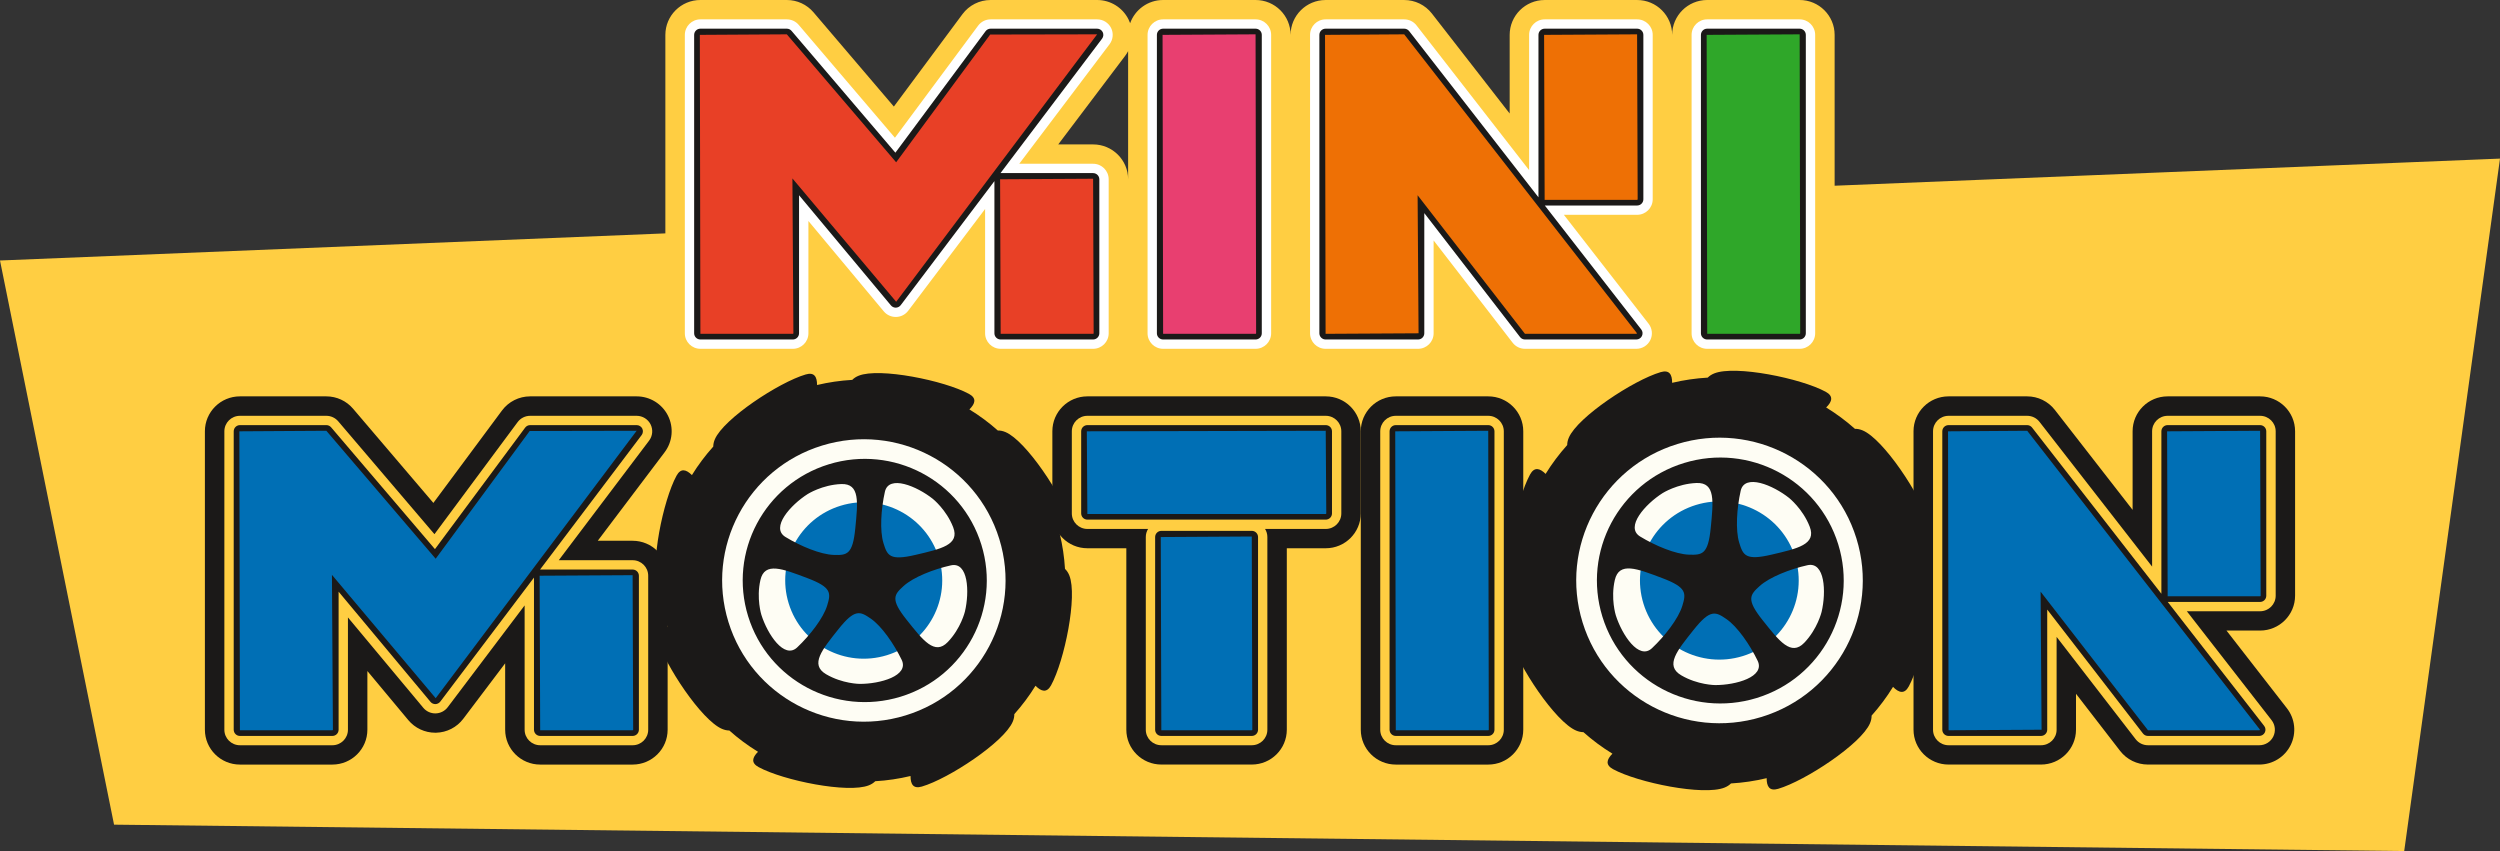 <svg width="235" height="80" viewBox="0 0 235 80" fill="none" xmlns="http://www.w3.org/2000/svg">
<rect x="0" y="0" width="235" height="80" fill="#333333" stroke="none"/>
<path fill-rule="evenodd" clip-rule="evenodd" d="M0 24.486L10.721 77.518L225.995 80L235 14.909L172.455 17.458V3.281C172.455 1.471 170.981 0 169.164 0H160.473C158.656 0 157.183 1.47 157.182 3.281C157.182 1.471 155.707 0.001 153.89 0.001H145.199C143.383 0.001 141.909 1.471 141.909 3.281V10.67L134.597 1.271C133.974 0.47 133.012 0.001 131.996 0.001H124.607C122.791 0.001 121.316 1.471 121.316 3.281C121.316 1.47 119.841 0 118.024 0H109.334C107.903 0 106.685 0.912 106.232 2.183C106.188 2.059 106.136 1.936 106.076 1.816C105.519 0.704 104.377 0 103.13 0H93.118C92.074 0 91.092 0.494 90.471 1.331L84.022 10.017L76.469 1.157C75.845 0.424 74.926 0 73.961 0H65.837C64.019 0 62.544 1.471 62.544 3.281V21.938L0 24.486ZM106.043 4.808C105.962 4.963 105.867 5.112 105.76 5.254L99.474 13.575H102.751C104.569 13.575 106.043 15.043 106.043 16.855V4.808Z" fill="#FFCE42"/>
<path fill-rule="evenodd" clip-rule="evenodd" d="M94.064 32.788C93.256 32.788 92.6 32.135 92.6 31.33V19.643L85.37 29.213C85.1 29.571 84.684 29.783 84.236 29.794C84.224 29.794 84.213 29.794 84.201 29.794C83.766 29.794 83.354 29.603 83.076 29.269L75.991 20.774V31.33C75.991 32.135 75.335 32.788 74.529 32.788H65.838C65.03 32.788 64.375 32.135 64.375 31.33V3.28C64.375 2.474 65.03 1.82 65.838 1.82H73.963C74.391 1.82 74.799 2.009 75.076 2.335L84.123 12.947L91.944 2.412C92.219 2.04 92.654 1.82 93.119 1.82H103.131C103.686 1.82 104.193 2.133 104.442 2.629C104.688 3.122 104.634 3.714 104.3 4.155L95.809 15.394H102.753C103.561 15.394 104.216 16.048 104.216 16.854V31.33C104.216 32.135 103.561 32.788 102.753 32.788H94.064Z" fill="white"/>
<path fill-rule="evenodd" clip-rule="evenodd" d="M94.061 31.912C93.738 31.912 93.475 31.651 93.475 31.33V17.026L84.666 28.688C84.557 28.829 84.391 28.915 84.212 28.92C84.208 28.92 84.202 28.92 84.198 28.92C84.025 28.92 83.858 28.841 83.749 28.709L75.11 18.353V31.33C75.11 31.651 74.849 31.912 74.526 31.912H65.835C65.514 31.912 65.25 31.651 65.25 31.33V3.279C65.25 2.958 65.514 2.695 65.835 2.695H73.96C74.13 2.695 74.294 2.77 74.405 2.902L84.166 14.353L92.645 2.932C92.755 2.783 92.931 2.695 93.117 2.695H103.129C103.351 2.695 103.554 2.822 103.654 3.018C103.751 3.216 103.729 3.453 103.597 3.63L94.047 16.271C94.052 16.271 102.75 16.271 102.75 16.271C103.072 16.271 103.337 16.531 103.337 16.853V31.33C103.337 31.651 103.072 31.912 102.75 31.912H94.061Z" fill="#1B1918"/>
<path fill-rule="evenodd" clip-rule="evenodd" d="M65.837 31.38L65.785 3.278L73.961 3.227L84.238 15.255L93.076 3.247L103.13 3.227L84.24 28.366L74.487 16.771L74.579 31.329C74.579 31.355 74.556 31.38 74.527 31.38H65.837ZM94.062 31.38L94.01 16.852L102.752 16.801L102.803 31.329C102.803 31.355 102.78 31.38 102.752 31.38H94.062Z" fill="#E84026"/>
<path fill-rule="evenodd" clip-rule="evenodd" d="M201.905 71.868C200.882 71.868 199.919 71.396 199.294 70.589L195.144 65.215V68.588C195.144 70.399 193.671 71.868 191.852 71.868H183.162C181.346 71.868 179.871 70.399 179.871 68.588V40.538C179.871 38.728 181.346 37.258 183.162 37.258H190.552C191.567 37.258 192.529 37.727 193.153 38.528L200.465 47.927V40.538C200.465 38.728 201.938 37.258 203.755 37.258H212.445C214.263 37.258 215.738 38.728 215.738 40.538V55.994C215.738 57.804 214.263 59.273 212.445 59.273H209.289L214.972 66.579C215.742 67.568 215.879 68.906 215.326 70.032C214.773 71.155 213.628 71.868 212.37 71.868H201.905Z" fill="#1B1918"/>
<path fill-rule="evenodd" clip-rule="evenodd" d="M50.778 71.87C48.959 71.87 47.485 70.401 47.485 68.59V62.353L43.544 67.569C42.94 68.37 42.001 68.851 40.993 68.875C40.967 68.876 40.941 68.876 40.915 68.876C39.937 68.876 39.01 68.443 38.382 67.692L34.534 63.077V68.59C34.534 70.401 33.06 71.87 31.242 71.87H22.552C20.734 71.87 19.26 70.401 19.26 68.59V40.539C19.26 38.729 20.734 37.258 22.552 37.258H30.676C31.642 37.258 32.56 37.682 33.184 38.414L40.737 47.275L47.186 38.589C47.807 37.752 48.789 37.258 49.833 37.258H59.845C61.092 37.258 62.235 37.962 62.791 39.074C63.348 40.187 63.225 41.518 62.475 42.512L56.189 50.832H59.467C61.285 50.832 62.758 52.301 62.758 54.113V68.59C62.758 70.401 61.285 71.87 59.467 71.87L50.778 71.87Z" fill="#1B1918"/>
<path fill-rule="evenodd" clip-rule="evenodd" d="M50.779 70.053C49.971 70.053 49.315 69.401 49.315 68.596V56.908L42.085 66.479C41.815 66.836 41.399 67.048 40.95 67.06C40.939 67.06 40.928 67.06 40.916 67.06C40.481 67.06 40.069 66.868 39.791 66.535L32.706 58.04V68.596C32.706 69.401 32.05 70.053 31.244 70.053H22.553C21.744 70.053 21.09 69.401 21.09 68.596V40.545C21.09 39.739 21.744 39.086 22.553 39.086H30.677C31.105 39.086 31.514 39.275 31.791 39.6L40.838 50.213L48.658 39.677C48.933 39.306 49.369 39.086 49.834 39.086H59.846C60.401 39.086 60.908 39.399 61.156 39.894C61.403 40.388 61.349 40.98 61.015 41.421L52.524 52.66H59.468C60.276 52.66 60.931 53.314 60.931 54.119V68.596C60.931 69.401 60.276 70.053 59.468 70.053H50.779Z" fill="#FFCE42"/>
<path fill-rule="evenodd" clip-rule="evenodd" d="M50.78 69.178C50.456 69.178 50.194 68.916 50.194 68.595V54.292L41.385 65.954C41.276 66.095 41.109 66.181 40.931 66.186C40.926 66.186 40.921 66.186 40.917 66.186C40.744 66.186 40.577 66.107 40.468 65.975L31.829 55.618V68.595C31.829 68.916 31.568 69.178 31.245 69.178H22.554C22.232 69.178 21.969 68.916 21.969 68.595V40.545C21.969 40.224 22.232 39.961 22.554 39.961H30.679C30.849 39.961 31.013 40.036 31.124 40.167L40.885 51.619L49.364 40.197C49.474 40.048 49.65 39.961 49.835 39.961H59.847C60.069 39.961 60.273 40.087 60.373 40.283C60.47 40.481 60.448 40.719 60.316 40.895L50.766 53.537C50.771 53.537 59.469 53.537 59.469 53.537C59.791 53.537 60.056 53.797 60.056 54.119V68.595C60.056 68.916 59.791 69.178 59.469 69.178H50.78Z" fill="#1B1918"/>
<path d="M22.552 68.645L22.5 40.544L30.676 40.492L40.953 52.521L49.791 40.513L59.845 40.492L40.955 65.631L31.202 54.037L31.294 68.595C31.294 68.621 31.271 68.645 31.242 68.645H22.552ZM50.777 68.645L50.725 54.118L59.466 54.067L59.518 68.595C59.518 68.621 59.495 68.645 59.466 68.645H50.777Z" fill="url(#paint0_linear_540_6109)"/>
<path fill-rule="evenodd" clip-rule="evenodd" d="M201.91 70.053C201.455 70.053 201.027 69.843 200.75 69.484L193.321 59.868V68.595C193.321 69.4 192.665 70.053 191.856 70.053H183.167C182.361 70.053 181.705 69.4 181.705 68.595V40.544C181.705 39.738 182.361 39.086 183.167 39.086H190.556C191.008 39.086 191.435 39.295 191.711 39.651L202.298 53.259V40.544C202.298 39.738 202.953 39.086 203.76 39.086H212.45C213.259 39.086 213.914 39.738 213.914 40.544V56.001C213.914 56.804 213.259 57.458 212.45 57.458H205.563L213.533 67.701C213.874 68.141 213.934 68.736 213.69 69.234C213.444 69.737 212.934 70.053 212.375 70.053H201.91Z" fill="#FFCE42"/>
<path fill-rule="evenodd" clip-rule="evenodd" d="M201.905 69.178C201.722 69.178 201.55 69.094 201.44 68.95L192.439 57.298V68.595C192.439 68.915 192.174 69.178 191.851 69.178H183.162C182.84 69.178 182.576 68.915 182.576 68.595V40.544C182.576 40.222 182.84 39.961 183.162 39.961H190.551C190.73 39.961 190.901 40.044 191.012 40.187L203.17 55.814V40.544C203.17 40.222 203.432 39.961 203.754 39.961H212.445C212.768 39.961 213.03 40.222 213.03 40.544V56.001C213.03 56.322 212.768 56.583 212.445 56.583H203.767L212.833 68.237C212.971 68.413 212.993 68.651 212.895 68.851C212.797 69.052 212.594 69.178 212.37 69.178H201.905Z" fill="#1B1918"/>
<path d="M203.76 56.051L203.708 40.544L212.45 40.492L212.503 56C212.503 56.028 212.479 56.051 212.45 56.051H203.76ZM201.91 68.645L191.817 55.616L191.908 68.594L183.167 68.645L183.115 40.544L190.556 40.492L212.417 68.564C212.428 68.577 212.43 68.6 212.421 68.617C212.413 68.633 212.396 68.645 212.375 68.645H201.91Z" fill="url(#paint1_linear_540_6109)"/>
<path fill-rule="evenodd" clip-rule="evenodd" d="M109.166 71.867C107.349 71.867 105.875 70.399 105.875 68.588V51.536H102.213C100.396 51.536 98.922 50.066 98.922 48.255V40.537C98.922 38.726 100.396 37.258 102.213 37.258H124.62C126.437 37.258 127.912 38.726 127.912 40.537V48.255C127.912 50.066 126.437 51.536 124.62 51.536H120.96V68.588C120.96 70.399 119.486 71.867 117.668 71.867H109.166Z" fill="#1B1918"/>
<path fill-rule="evenodd" clip-rule="evenodd" d="M109.167 70.052C108.36 70.052 107.705 69.399 107.705 68.595V50.483C107.705 50.203 107.783 49.942 107.92 49.721H102.214C101.408 49.721 100.752 49.067 100.752 48.262V40.543C100.752 39.739 101.408 39.086 102.214 39.086H124.621C125.43 39.086 126.084 39.739 126.084 40.543V48.262C126.084 49.067 125.43 49.721 124.621 49.721H118.916C119.053 49.942 119.132 50.203 119.132 50.483V68.595C119.132 69.399 118.478 70.052 117.669 70.052H109.167Z" fill="#FFCE42"/>
<path fill-rule="evenodd" clip-rule="evenodd" d="M102.215 48.845C101.893 48.845 101.631 48.584 101.631 48.262V40.543C101.631 40.222 101.893 39.961 102.215 39.961H124.622C124.945 39.961 125.207 40.222 125.207 40.543V48.262C125.207 48.584 124.945 48.845 124.622 48.845H102.215ZM109.168 69.178C108.845 69.178 108.583 68.916 108.583 68.595V50.483C108.583 50.161 108.845 49.9 109.168 49.9H117.67C117.993 49.9 118.256 50.161 118.256 50.483V68.595C118.256 68.916 117.993 69.178 117.67 69.178H109.168Z" fill="#1B1918"/>
<path d="M102.212 48.313L102.162 40.543L124.618 40.492L124.67 48.261C124.67 48.29 124.646 48.313 124.618 48.313H102.212ZM109.165 68.644L109.113 50.483L117.666 50.431L117.718 68.594C117.718 68.622 117.694 68.644 117.666 68.644H109.165Z" fill="url(#paint2_linear_540_6109)"/>
<path fill-rule="evenodd" clip-rule="evenodd" d="M131.205 71.87C129.388 71.87 127.914 70.401 127.914 68.59V40.539C127.914 38.729 129.388 37.258 131.205 37.258H139.896C141.712 37.258 143.187 38.729 143.187 40.539V68.59C143.187 70.401 141.712 71.87 139.896 71.87H131.205Z" fill="#1B1918"/>
<path fill-rule="evenodd" clip-rule="evenodd" d="M131.206 70.053C130.398 70.053 129.742 69.401 129.742 68.596V40.545C129.742 39.739 130.398 39.086 131.206 39.086H139.896C140.703 39.086 141.358 39.739 141.358 40.545V68.596C141.358 69.401 140.703 70.053 139.896 70.053H131.206Z" fill="#FFCE42"/>
<path fill-rule="evenodd" clip-rule="evenodd" d="M131.205 69.178C130.881 69.178 130.619 68.916 130.619 68.595V40.545C130.619 40.224 130.881 39.961 131.205 39.961H139.895C140.218 39.961 140.48 40.224 140.48 40.545V68.595C140.48 68.916 140.218 69.178 139.895 69.178H131.205Z" fill="#1B1918"/>
<path d="M131.204 68.645L131.152 40.544L139.894 40.492L139.946 68.595C139.946 68.621 139.923 68.645 139.894 68.645H131.204Z" fill="url(#paint3_linear_540_6109)"/>
<path fill-rule="evenodd" clip-rule="evenodd" d="M91.123 38.485C92.081 39.071 92.973 39.736 93.796 40.468C94.018 40.462 94.257 40.506 94.519 40.617C96.449 41.432 99.887 46.604 100.634 49.127C100.873 49.938 100.411 50.194 99.62 50.19C99.878 51.261 100.043 52.36 100.109 53.474C100.271 53.627 100.409 53.826 100.516 54.09C101.303 56.028 100.064 62.106 98.802 64.416C98.397 65.156 97.889 65.015 97.337 64.46C96.748 65.416 96.08 66.308 95.345 67.13C95.35 67.35 95.306 67.585 95.196 67.843C94.377 69.767 89.188 73.193 86.656 73.936C85.848 74.174 85.589 73.721 85.59 72.944C84.508 73.204 83.398 73.37 82.273 73.435C82.122 73.587 81.929 73.718 81.675 73.819C79.731 74.603 73.631 73.368 71.313 72.11C70.578 71.712 70.709 71.213 71.252 70.668C70.285 70.077 69.384 69.406 68.555 68.667C68.345 68.667 68.12 68.622 67.874 68.518C65.944 67.702 62.506 62.531 61.759 60.008C61.523 59.209 61.969 58.948 62.738 58.945C62.478 57.862 62.313 56.752 62.249 55.627C62.102 55.479 61.977 55.289 61.877 55.045C61.091 53.107 62.33 47.029 63.592 44.718C63.992 43.986 64.493 44.117 65.04 44.658C65.633 43.698 66.306 42.803 67.047 41.978C67.047 41.767 67.092 41.54 67.197 41.292C68.016 39.368 73.205 35.942 75.737 35.199C76.545 34.961 76.804 35.414 76.803 36.191C77.883 35.934 78.991 35.772 80.113 35.708C80.264 35.552 80.46 35.419 80.718 35.316C82.662 34.532 88.762 35.767 91.08 37.024C91.823 37.428 91.68 37.933 91.123 38.485Z" fill="#1B1918"/>
<path fill-rule="evenodd" clip-rule="evenodd" d="M77.283 41.88C70.254 44.036 66.31 51.466 68.474 58.47C70.638 65.474 78.093 69.405 85.123 67.249C92.151 65.091 96.095 57.663 93.931 50.658C91.767 43.654 84.312 39.723 77.283 41.88Z" fill="#FEFDF4"/>
<path d="M79.019 47.538C75.125 48.733 72.94 52.848 74.139 56.728C75.338 60.608 79.468 62.786 83.362 61.591C87.255 60.397 89.441 56.281 88.242 52.401C87.043 48.521 82.912 46.343 79.019 47.538Z" fill="url(#paint4_linear_540_6109)"/>
<path fill-rule="evenodd" clip-rule="evenodd" d="M87.686 46.893C87.686 46.893 88.959 47.907 89.599 49.563C90.239 51.22 88.465 51.595 86.052 52.16C83.64 52.726 83.406 52.23 83.046 51.056C82.685 49.88 82.815 47.847 83.181 46.224C83.548 44.602 86.185 45.7 87.686 46.893ZM75.92 46.442C75.92 46.442 77.295 45.569 79.074 45.501C80.854 45.433 80.638 47.226 80.395 49.684C80.153 52.141 79.608 52.202 78.374 52.162C77.142 52.123 75.253 51.343 73.831 50.474C72.407 49.605 74.302 47.472 75.92 46.442ZM71.57 57.798C71.57 57.798 71.082 56.249 71.48 54.518C71.877 52.789 73.558 53.463 75.877 54.337C78.194 55.21 78.112 55.751 77.752 56.926C77.392 58.102 76.146 59.716 74.933 60.858C73.719 62.001 72.147 59.623 71.57 57.798ZM80.809 64.286C80.809 64.286 79.178 64.277 77.646 63.373C76.113 62.469 77.271 61.079 78.812 59.144C80.352 57.21 80.844 57.454 81.858 58.153C82.872 58.852 84.035 60.528 84.758 62.026C85.481 63.525 82.729 64.294 80.809 64.286ZM90.702 57.489C90.702 57.489 90.323 59.069 89.092 60.351C87.861 61.633 86.764 60.195 85.223 58.261C83.683 56.326 84.032 55.905 84.946 55.079C85.859 54.253 87.76 53.505 89.389 53.143C91.018 52.782 91.145 55.627 90.702 57.489ZM77.911 43.642C71.858 45.499 68.461 51.897 70.325 57.929C72.189 63.961 78.61 67.346 84.663 65.489C90.716 63.632 94.113 57.233 92.249 51.202C90.385 45.169 83.965 41.785 77.911 43.642Z" fill="#1B1918"/>
<path fill-rule="evenodd" clip-rule="evenodd" d="M171.66 38.304C172.629 38.897 173.531 39.569 174.363 40.31C174.588 40.304 174.829 40.348 175.094 40.46C177.046 41.285 180.522 46.514 181.277 49.065C181.519 49.885 181.052 50.144 180.252 50.139C180.513 51.223 180.68 52.334 180.747 53.46C180.91 53.615 181.05 53.816 181.158 54.083C181.954 56.042 180.701 62.189 179.424 64.524C179.015 65.273 178.502 65.129 177.944 64.568C177.348 65.535 176.673 66.437 175.93 67.268C175.934 67.49 175.89 67.728 175.779 67.989C174.951 69.935 169.704 73.398 167.144 74.15C166.327 74.391 166.065 73.933 166.065 73.147C164.971 73.41 163.849 73.577 162.712 73.643C162.56 73.797 162.364 73.929 162.108 74.032C160.142 74.825 153.974 73.576 151.63 72.304C150.887 71.901 151.019 71.397 151.568 70.846C150.591 70.248 149.68 69.57 148.841 68.823C148.628 68.822 148.401 68.776 148.153 68.672C146.2 67.847 142.725 62.618 141.97 60.067C141.731 59.259 142.182 58.995 142.96 58.992C142.697 57.897 142.53 56.775 142.465 55.637C142.316 55.487 142.189 55.296 142.089 55.049C141.294 53.09 142.546 46.943 143.823 44.607C144.228 43.867 144.734 43.999 145.287 44.546C145.887 43.575 146.568 42.67 147.317 41.836C147.316 41.622 147.362 41.393 147.468 41.143C148.296 39.197 153.543 35.733 156.103 34.981C156.92 34.741 157.182 35.199 157.181 35.985C158.273 35.725 159.393 35.561 160.527 35.496C160.681 35.339 160.879 35.205 161.139 35.1C163.105 34.307 169.273 35.556 171.617 36.827C172.368 37.235 172.224 37.747 171.66 38.304Z" fill="#1B1918"/>
<path fill-rule="evenodd" clip-rule="evenodd" d="M157.671 41.739C150.564 43.919 146.575 51.431 148.764 58.513C150.952 65.595 158.49 69.57 165.598 67.389C172.704 65.208 176.693 57.696 174.504 50.614C172.316 43.532 164.778 39.557 157.671 41.739Z" fill="#FEFDF4"/>
<path d="M159.423 47.464C155.485 48.672 153.276 52.833 154.489 56.756C155.701 60.679 159.877 62.882 163.814 61.673C167.751 60.465 169.96 56.304 168.748 52.381C167.536 48.458 163.36 46.256 159.423 47.464Z" fill="url(#paint5_linear_540_6109)"/>
<path fill-rule="evenodd" clip-rule="evenodd" d="M168.179 46.81C168.179 46.81 169.467 47.836 170.114 49.51C170.761 51.185 168.968 51.564 166.528 52.135C164.089 52.708 163.852 52.207 163.488 51.019C163.123 49.831 163.255 47.774 163.625 46.133C163.996 44.493 166.662 45.603 168.179 46.81ZM156.283 46.353C156.283 46.353 157.673 45.471 159.472 45.402C161.271 45.333 161.053 47.146 160.808 49.632C160.563 52.117 160.011 52.178 158.765 52.138C157.518 52.098 155.608 51.31 154.17 50.431C152.731 49.551 154.647 47.395 156.283 46.353ZM151.885 57.837C151.885 57.837 151.391 56.27 151.793 54.52C152.195 52.771 153.894 53.453 156.239 54.337C158.583 55.22 158.499 55.767 158.136 56.955C157.772 58.144 156.511 59.776 155.284 60.931C154.058 62.087 152.468 59.681 151.885 57.837ZM161.226 64.397C161.226 64.397 159.578 64.388 158.028 63.474C156.478 62.56 157.649 61.154 159.207 59.197C160.764 57.242 161.261 57.488 162.287 58.195C163.313 58.902 164.488 60.596 165.219 62.112C165.95 63.627 163.167 64.405 161.226 64.397ZM171.229 57.523C171.229 57.523 170.846 59.121 169.602 60.418C168.357 61.714 167.248 60.26 165.69 58.304C164.132 56.348 164.485 55.922 165.409 55.087C166.333 54.252 168.255 53.495 169.902 53.13C171.549 52.765 171.678 55.641 171.229 57.523ZM158.296 43.523C152.176 45.401 148.741 51.87 150.626 57.969C152.511 64.067 159.003 67.49 165.123 65.613C171.244 63.735 174.679 57.266 172.794 51.167C170.909 45.067 164.417 41.645 158.296 43.523Z" fill="#1B1918"/>
<path fill-rule="evenodd" clip-rule="evenodd" d="M143.349 32.788C142.895 32.788 142.467 32.578 142.19 32.219L134.76 22.603V31.329C134.76 32.134 134.104 32.788 133.296 32.788H124.607C123.8 32.788 123.145 32.134 123.145 31.329V3.278C123.145 2.473 123.8 1.82 124.607 1.82H131.996C132.448 1.82 132.875 2.029 133.151 2.385L143.737 15.993V3.278C143.737 2.473 144.393 1.82 145.199 1.82H153.889C154.698 1.82 155.354 2.473 155.354 3.278V18.735C155.354 19.539 154.698 20.192 153.889 20.192H147.003L154.973 30.435C155.314 30.875 155.374 31.47 155.129 31.969C154.883 32.471 154.374 32.788 153.815 32.788H143.349Z" fill="white"/>
<path fill-rule="evenodd" clip-rule="evenodd" d="M143.35 31.912C143.167 31.912 142.995 31.828 142.885 31.684L133.884 20.032V31.329C133.884 31.649 133.62 31.912 133.296 31.912H124.607C124.285 31.912 124.021 31.649 124.021 31.329V3.279C124.021 2.957 124.285 2.695 124.607 2.695H131.996C132.176 2.695 132.346 2.779 132.458 2.921L144.615 18.548V3.279C144.615 2.957 144.878 2.695 145.2 2.695H153.89C154.213 2.695 154.476 2.957 154.476 3.279V18.735C154.476 19.056 154.213 19.318 153.89 19.318H145.212L154.279 30.972C154.417 31.147 154.439 31.386 154.341 31.585C154.242 31.786 154.04 31.912 153.815 31.912H143.35Z" fill="#1B1918"/>
<path fill-rule="evenodd" clip-rule="evenodd" d="M145.197 18.785L145.145 3.278L153.887 3.227L153.94 18.735C153.94 18.762 153.916 18.785 153.887 18.785H145.197ZM143.347 31.379L133.255 18.351L133.345 31.329L124.605 31.379L124.553 3.278L131.994 3.227L153.854 31.298C153.866 31.312 153.868 31.334 153.859 31.352C153.851 31.368 153.833 31.379 153.813 31.379H143.347Z" fill="#EE7005"/>
<path fill-rule="evenodd" clip-rule="evenodd" d="M160.473 32.788C159.666 32.788 159.01 32.135 159.01 31.33V3.28C159.01 2.474 159.666 1.82 160.473 1.82H169.163C169.971 1.82 170.626 2.474 170.626 3.28V31.33C170.626 32.135 169.971 32.788 169.163 32.788H160.473Z" fill="white"/>
<path fill-rule="evenodd" clip-rule="evenodd" d="M160.473 31.912C160.149 31.912 159.887 31.651 159.887 31.33V3.279C159.887 2.958 160.149 2.695 160.473 2.695H169.163C169.486 2.695 169.747 2.958 169.747 3.279V31.33C169.747 31.651 169.486 31.912 169.163 31.912H160.473Z" fill="#1B1918"/>
<path fill-rule="evenodd" clip-rule="evenodd" d="M160.478 31.38L160.426 3.278L169.168 3.227L169.22 31.329C169.22 31.355 169.196 31.38 169.168 31.38H160.478Z" fill="#2FA729"/>
<path fill-rule="evenodd" clip-rule="evenodd" d="M109.335 32.788C108.527 32.788 107.871 32.135 107.871 31.33V3.28C107.871 2.474 108.527 1.82 109.335 1.82H118.025C118.832 1.82 119.487 2.474 119.487 3.28V31.33C119.487 32.135 118.832 32.788 118.025 32.788H109.335Z" fill="white"/>
<path fill-rule="evenodd" clip-rule="evenodd" d="M109.334 31.912C109.01 31.912 108.748 31.651 108.748 31.33V3.279C108.748 2.958 109.01 2.695 109.334 2.695H118.024C118.347 2.695 118.608 2.958 118.608 3.279V31.33C118.608 31.651 118.347 31.912 118.024 31.912H109.334Z" fill="#1B1918"/>
<path fill-rule="evenodd" clip-rule="evenodd" d="M109.333 31.38L109.281 3.278L118.023 3.227L118.075 31.329C118.075 31.355 118.052 31.38 118.023 31.38H109.333Z" fill="#E83F70"/>
<defs>
<linearGradient id="paint0_linear_540_6109" x1="-105.259" y1="-91.292" x2="-105.259" y2="-119.445" gradientUnits="userSpaceOnUse">
<stop stop-color="#006FB5"/>
<stop offset="1" stop-color="#00B2E7"/>
</linearGradient>
<linearGradient id="paint1_linear_540_6109" x1="-265.868" y1="-91.293" x2="-265.868" y2="-119.445" gradientUnits="userSpaceOnUse">
<stop stop-color="#006FB5"/>
<stop offset="1" stop-color="#00B2E7"/>
</linearGradient>
<linearGradient id="paint2_linear_540_6109" x1="-184.923" y1="-91.293" x2="-184.923" y2="-119.445" gradientUnits="userSpaceOnUse">
<stop stop-color="#006FB5"/>
<stop offset="1" stop-color="#00B2E7"/>
</linearGradient>
<linearGradient id="paint3_linear_540_6109" x1="-213.909" y1="-91.292" x2="-213.909" y2="-119.445" gradientUnits="userSpaceOnUse">
<stop stop-color="#006FB5"/>
<stop offset="1" stop-color="#00B2E7"/>
</linearGradient>
<linearGradient id="paint4_linear_540_6109" x1="-156.569" y1="-98.019" x2="-156.569" y2="-112.726" gradientUnits="userSpaceOnUse">
<stop stop-color="#006FB5"/>
<stop offset="1" stop-color="#00B2E7"/>
</linearGradient>
<linearGradient id="paint5_linear_540_6109" x1="-236.912" y1="-97.933" x2="-236.912" y2="-112.804" gradientUnits="userSpaceOnUse">
<stop stop-color="#006FB5"/>
<stop offset="1" stop-color="#00B2E7"/>
</linearGradient>
</defs>
</svg>
